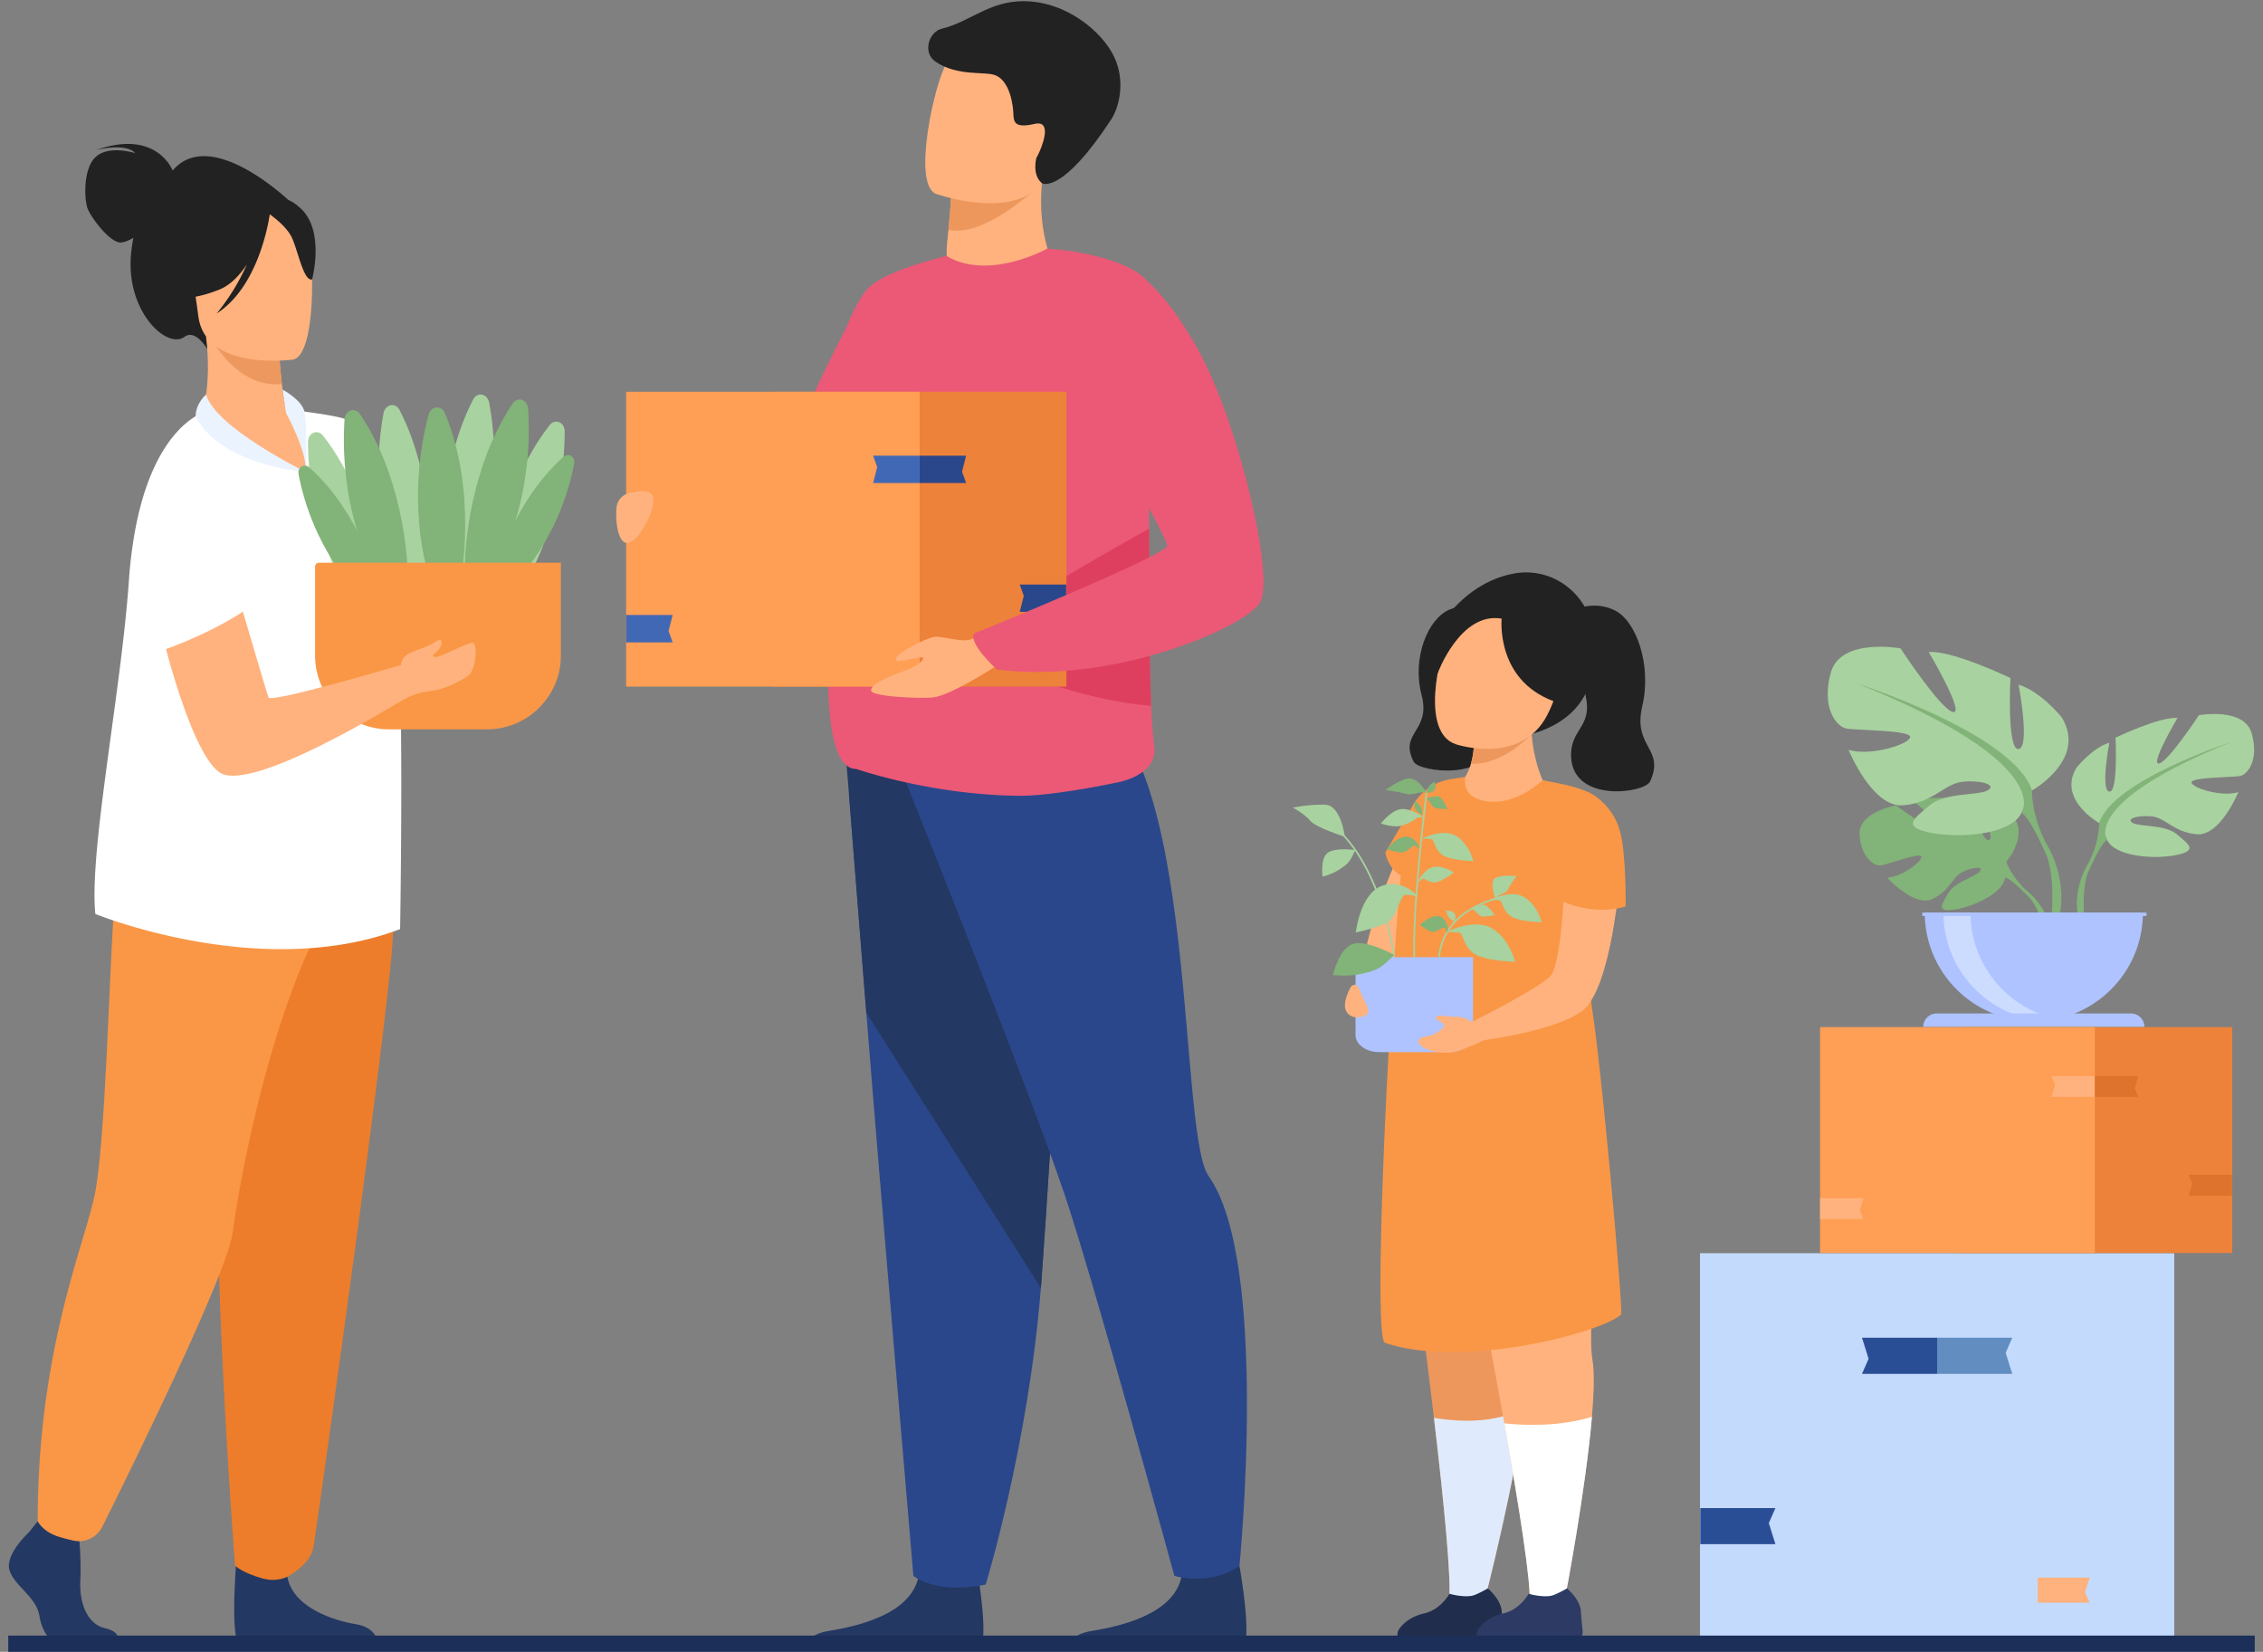 <svg width="137" height="100" viewBox="0 0 137 100" fill="none" xmlns="http://www.w3.org/2000/svg">
    <rect x="0" y="0" width="137" height="100" fill="#808080" stroke="none"/>
    <g clip-path="url(#tys34gui5a)">
        <path fill-rule="evenodd" clip-rule="evenodd" d="M121.46 52.178s1.608-1.87.1-3.058c0 0-1.103-.665-2.001-.611 0 0 1.273 2.129.861 2.34-.411.212-1.247-2.474-1.247-2.474s-2.508-.242-3.314.145c0 0 2.144 1.749 1.692 1.853-.452.104-2.767-1.613-2.767-1.613s-2.334.397-2.209 1.815c.124 1.42.927 1.858 1.281 1.82.354-.037 2.421-.824 2.466-.535.046.288-1.199 1.232-2.07 1.276 0 0 1.645 1.81 2.738 1.287 1.094-.522 1.188-1.35 1.869-1.66.682-.31 1.264-.31.982.007-.281.317-1.515.624-1.905 1.312-.39.687-.739 1.151.392.981 1.131-.17 2.971-.995 3.051-1.94l.081-.945z" fill="#82B378"/>
        <path fill-rule="evenodd" clip-rule="evenodd" d="M113.721 50.614s6.34-.244 7.739 1.564c0 0 .31.924 1.263 1.766l.149.404s-1.099-1.155-1.493-1.225c0 0 .616-2.239-7.658-2.509z" fill="#82B378"/>
        <path fill-rule="evenodd" clip-rule="evenodd" d="M122.723 53.944s1.36 1.003 1.455 2.795l-.247.023s-.434-1.854-1.22-2.578c-.785-.725.012-.24.012-.24z" fill="#82B378"/>
        <path fill-rule="evenodd" clip-rule="evenodd" d="M127.081 49.826s-2.556-1.428-1.363-3.365c0 0 .955-1.19 1.977-1.496 0 0-.545 2.889 0 2.957.547.068.376-3.264.376-3.264s2.694-1.291 3.751-1.19c0 0-1.671 2.823-1.126 2.754.546-.068 2.422-2.923 2.422-2.923s2.762-.51 3.205 1.122c.444 1.631-.272 2.447-.682 2.549-.409.103-3.035.068-2.966.408.067.34 1.841.884 2.83.578 0 0-1.092 2.686-2.524 2.55-1.432-.136-1.875-1.02-2.762-1.088-.886-.068-1.534.17-1.091.408.444.238 1.944.078 2.66.685.716.607 1.295.981-.034 1.253-1.33.272-3.718.102-4.195-.918l-.478-1.02z" fill="#A8D29F"/>
        <path fill-rule="evenodd" clip-rule="evenodd" d="M135.062 44.93s-7.162 2.313-7.981 4.896c0 0 .035 1.156-.681 2.482v.51s.75-1.734 1.159-1.972c0 0-1.602-2.244 7.503-5.916z" fill="#82B378"/>
        <path fill-rule="evenodd" clip-rule="evenodd" d="M126.4 52.308s-1.105 1.672-.475 3.707l.284-.076s-.276-2.242.302-3.369c.578-1.127-.111-.262-.111-.262z" fill="#82B378"/>
        <path fill-rule="evenodd" clip-rule="evenodd" d="M123.013 47.857s3.371-1.882 1.798-4.437c0 0-1.259-1.568-2.607-1.971 0 0 .719 3.809 0 3.899-.72.089-.495-4.303-.495-4.303s-3.551-1.703-4.945-1.568c0 0 2.203 3.72 1.484 3.63-.72-.09-3.192-3.855-3.192-3.855s-3.641-.671-4.225 1.48c-.584 2.15.36 3.226.899 3.361.539.134 4 .09 3.911.538-.09.448-2.428 1.165-3.731.762 0 0 1.438 3.54 3.326 3.36 1.888-.18 2.473-1.344 3.641-1.434 1.169-.09 2.023.224 1.439.538-.585.314-2.562.103-3.507.903-.943.8-1.708 1.293.045 1.651 1.753.36 4.9.135 5.53-1.21l.629-1.344z" fill="#A8D29F"/>
        <path fill-rule="evenodd" clip-rule="evenodd" d="M112.494 41.404s9.44 3.047 10.519 6.453c0 0-.045 1.524.899 3.271v.673s-.989-2.286-1.528-2.6c0 0 2.112-2.958-9.89-7.797z" fill="#82B378"/>
        <path fill-rule="evenodd" clip-rule="evenodd" d="M123.912 51.128s1.456 2.204.626 4.887l-.375-.1s.364-2.955-.398-4.441c-.761-1.487.147-.346.147-.346z" fill="#82B378"/>
        <path fill-rule="evenodd" clip-rule="evenodd" d="M123.126 61.832c-3.647 0-6.604-2.947-6.604-6.583h13.209c0 3.636-2.958 6.583-6.605 6.583z" fill="#AEC3FF"/>
        <path fill-rule="evenodd" clip-rule="evenodd" d="M125.077 61.782c-.268.034-.543.05-.821.05-3.647 0-6.604-2.947-6.604-6.583h1.641c0 3.36 2.524 6.13 5.784 6.533z" fill="#CCDCFF"/>
        <path fill-rule="evenodd" clip-rule="evenodd" d="M116.431 62.168h13.391a.814.814 0 0 0-.815-.813h-11.761a.814.814 0 0 0-.815.813zM116.372 55.451h13.576v-.202h-13.576v.202z" fill="#AEC3FF"/>
        <path fill-rule="evenodd" clip-rule="evenodd" d="M102.917 99.468h28.71v-23.6h-28.71v23.6z" fill="#C3DAFC"/>
        <path fill-rule="evenodd" clip-rule="evenodd" d="M102.934 93.483h4.549l-.4-1.276.4-.912h-4.549v2.188z" fill="#2A4E96"/>
        <path fill-rule="evenodd" clip-rule="evenodd" d="M117.272 83.171h4.549l-.4-1.276.4-.911h-4.549v2.188z" fill="#618DC1"/>
        <path fill-rule="evenodd" clip-rule="evenodd" d="M117.272 80.984h-4.549l.4 1.276-.4.911h4.549v-2.188z" fill="#2A4E96"/>
        <path fill-rule="evenodd" clip-rule="evenodd" d="M118.504 75.855h16.635V62.18h-16.635v13.675z" fill="#ED823A"/>
        <path fill-rule="evenodd" clip-rule="evenodd" d="M110.186 75.855h16.635V62.18h-16.635v13.675z" fill="#FF9E55"/>
        <path fill-rule="evenodd" clip-rule="evenodd" d="M135.129 72.387h-2.635l.232-.739-.232-.529h2.635v1.268z" fill="#DD732C"/>
        <path fill-rule="evenodd" clip-rule="evenodd" d="M126.822 66.412h-2.636l.232-.74-.232-.527h2.636v1.267z" fill="#FFB27D"/>
        <path fill-rule="evenodd" clip-rule="evenodd" d="M126.821 65.145h2.636l-.232.739.232.528h-2.636v-1.267z" fill="#DD732C"/>
        <path fill-rule="evenodd" clip-rule="evenodd" d="M110.186 72.534h2.636l-.232.74.232.528h-2.636v-1.268zM123.364 95.51h3.14l-.276.881.276.63h-3.14v-1.51z" fill="#FFB27D"/>
        <path fill-rule="evenodd" clip-rule="evenodd" d="M92.377 82.784c.067.61.009 1.538-.129 2.631-.542 4.327-2.31 11.239-2.31 11.239l-2.216.267c.161-1.221-.3-5.902-.912-11.088-.925-7.825-2.194-16.802-2.194-16.802s4.823-3.974 7.666-2.876c2.843 1.099-.239 13.597.095 16.63z" fill="#ED975D"/>
        <path fill-rule="evenodd" clip-rule="evenodd" d="M92.248 85.415c-.542 4.327-2.31 11.239-2.31 11.239l-2.216.267c.161-1.221-.3-5.902-.912-11.088.789.139 2.928.413 4.718-.26.275-.103.514-.151.72-.158z" fill="#DFEBFD"/>
        <path fill-rule="evenodd" clip-rule="evenodd" d="M90.219 36.91s-1.168-.558-2.48 0c-1.31.56-2.264 2.94-1.678 5.162.588 2.222-1.394 2.26-.477 4.043.326.632 4.635 1.17 4.782-1.292.09-1.526-1.294-1.601-.89-3.259.403-1.657.743-4.654.743-4.654z" fill="#222"/>
        <path fill-rule="evenodd" clip-rule="evenodd" d="M96.405 82.31c.13.748.095 2.002-.031 3.463-.376 4.411-1.579 10.716-1.579 10.716l-2.191.505c.083-1.207-.632-5.746-1.535-10.825-1.405-7.9-3.26-17.107-3.26-17.107s4.57-4.264 7.474-3.342c2.904.921.603 13.585 1.122 16.59z" fill="#FFB27D"/>
        <path fill-rule="evenodd" clip-rule="evenodd" d="M87.748 96.486s-.526.963-1.529 1.188c-.632.14-1.172.471-1.506.934a.588.588 0 0 0 .479.933l5.097-.028a.732.732 0 0 0 .725-.809c-.04-.377-.082-.815-.101-1.15-.042-.734-.84-1.394-.84-1.394s-.7.401-.97.448c-.586.102-1.355-.123-1.355-.123z" fill="#212D4C"/>
        <path fill-rule="evenodd" clip-rule="evenodd" d="M86.777 47.525s-3.581 6.274-4.254 10.84c0 0 1.871 1.503 2.53-.027.659-1.53 5.389-9.722 1.724-10.813z" fill="#FFB27D"/>
        <path fill-rule="evenodd" clip-rule="evenodd" d="M87.41 37.586c.037-.059 1.528-2.408 4.314-2.877 2.257-.38 4.37 1.21 4.717 3.465.349 2.267-.007 5.204-3.716 6.262l-5.314-6.85z" fill="#222"/>
        <path fill-rule="evenodd" clip-rule="evenodd" d="m88.092 47.687 4.198 2.485 1.108-2.937s-.534-1.082-.675-2.799a11.39 11.39 0 0 1 .068-2.476l-3.65 1.58s.063.332.089.817c.027.523.009 1.225-.182 1.881-.164.563-.455 1.093-.956 1.449z" fill="#FFB27D"/>
        <path fill-rule="evenodd" clip-rule="evenodd" d="M89.05 46.238c2.013.074 3.675-1.802 3.675-1.802l-3.494-.08c.027.524.01 1.226-.181 1.882z" fill="#ED975D"/>
        <path fill-rule="evenodd" clip-rule="evenodd" d="M88.146 45.06s3.942 1.31 5.528-1.781c1.712-3.336.234-5.94-1.117-6.194-2.694-.509-4.337.423-4.884 1.484-.547 1.061-1.704 5.788.473 6.49z" fill="#FFB27D"/>
        <path fill-rule="evenodd" clip-rule="evenodd" d="M98.14 79.575c-1.14 1.086-9.555 3.33-14.297 1.716-.85-.289.51-26.431 1.32-31.479a3.184 3.184 0 0 1 2.719-2.65c.236-.032.543-.094.819-.12-.059.62.101 1.234 1.186 1.447 1.445.281 2.81-.627 3.512-1.259 1.131.235 1.789.321 2.686.695a2.352 2.352 0 0 1 1.429 2.485l-1.135 8.344a8.362 8.362 0 0 0 .018 2.403c.368 2.414.953 8.294 1.345 12.767.275 3.146.456 5.596.398 5.651z" fill="#F99746"/>
        <path fill-rule="evenodd" clip-rule="evenodd" d="M90.908 37.452s-.374 3.687 3.135 4.993c1.395.52 2.121-5.112-.794-6.236-2.915-1.125-5.79.21-6.133 2.177-.344 1.965-.082 2.375-.082 2.375s1.364-3.74 3.874-3.31z" fill="#222"/>
        <path fill-rule="evenodd" clip-rule="evenodd" d="m85.69 48.505-1.826 3.111s.235 1.444 1.6 1.588c1.366.144.225-4.7.225-4.7z" fill="#F99746"/>
        <path fill-rule="evenodd" clip-rule="evenodd" d="M95.263 36.942s1.167-.63 2.478 0c1.312.63 2.266 3.309 1.68 5.812-.589 2.502 1.394 2.544.476 4.552-.326.711-4.634 1.317-4.782-1.455-.09-1.718 1.294-1.802.89-3.669-.403-1.867-.742-5.24-.742-5.24z" fill="#222"/>
        <path fill-rule="evenodd" clip-rule="evenodd" d="M96.374 85.773c-.376 4.411-1.579 10.716-1.579 10.716l-2.191.505c.083-1.207-.632-5.746-1.535-10.825 1.169.122 3.322.215 5.305-.396z" fill="#fff"/>
        <path fill-rule="evenodd" clip-rule="evenodd" d="M92.542 96.486s-.527.963-1.53 1.188c-.632.14-1.171.471-1.506.934a.587.587 0 0 0 .479.933l5.097-.028a.732.732 0 0 0 .726-.809c-.04-.377-.083-.815-.102-1.15-.042-.734-.84-1.394-.84-1.394s-.699.401-.969.448c-.587.102-1.355-.123-1.355-.123z" fill="#2C3A64"/>
        <path fill-rule="evenodd" clip-rule="evenodd" d="M89.177 57.947v4.717c0 .567-.641 1.03-1.425 1.03h-4.263c-.784 0-1.426-.463-1.426-1.03v-4.717h7.114z" fill="#AEC3FF"/>
        <path fill-rule="evenodd" clip-rule="evenodd" d="M84.354 57.954c-.007-.05-.682-5.099-3.311-7.603l.071-.075c2.656 2.53 3.336 7.614 3.342 7.665l-.102.013zM85.57 57.95c-.11-3.21.736-9.925.744-9.992l.102.014c-.008.067-.854 6.772-.744 9.973l-.103.004zM87.169 57.952l-.103-.01c.146-1.553 1.141-2.458 1.95-2.944a5.85 5.85 0 0 1 1.735-.688l.02.1c-.009.002-.846.16-1.704.677-.788.474-1.757 1.356-1.898 2.865z" fill="#A8D29F"/>
        <path fill-rule="evenodd" clip-rule="evenodd" d="M81.412 50.657s-.214-1.912-1.195-1.942c-.98-.03-1.95.178-1.95.178s.713.38 1.05.792c.336.412 2.096.972 2.096.972zM82.049 51.458s-1.228-.177-1.683.178c-.456.356-.298 1.441-.298 1.441s.595-.158 1.01-.434c.416-.277.614-.433.792-.81l.179-.375z" fill="#A8D29F"/>
        <path fill-rule="evenodd" clip-rule="evenodd" d="M84.405 57.812s-1.65-.926-2.495-.67c-.845.255-1.22 1.888-1.22 1.888s.934.102 1.678-.064c.745-.165 1.114-.28 1.575-.717l.462-.437zM86.365 48.005c.035.028-.534-.992-1.143-.873-.61.118-1.337.696-1.337.696s.861.118 1.24.236c.379.119 1.017-.236 1.24-.059z" fill="#82B378"/>
        <path fill-rule="evenodd" clip-rule="evenodd" d="M90.548 54.428c.001.04-.43-1.079-.003-1.286.427-.208 1.26-.1 1.26-.1s-.395.528-.52.814c-.124.286-.743.316-.737.572z" fill="#A8D29F"/>
        <path fill-rule="evenodd" clip-rule="evenodd" d="M86.365 47.995s-.01-.44.495-.676c0 0 .109.286 0 .493-.109.208-.495.183-.495.183z" fill="#82B378"/>
        <path fill-rule="evenodd" clip-rule="evenodd" d="M88.068 55.785s-.427-.108-.522-.656c0 0 .306-.029.477.132.172.16.045.524.045.524z" fill="#A8D29F"/>
        <path fill-rule="evenodd" clip-rule="evenodd" d="M86.326 48.353s.445-.178.732-.139c.287.04.574.77.574.77s-.594-.01-.791-.089c-.199-.079-.337-.562-.515-.542z" fill="#82B378"/>
        <path fill-rule="evenodd" clip-rule="evenodd" d="M89.086 55.056s.399-.267.687-.288c.29-.021.723.633.723.633s-.583.114-.793.078c-.21-.035-.447-.48-.617-.423zM86.187 49.476s-.773-.578-1.386-.492c-.614.087-1.208.876-1.208.876s.693.217 1.079.158c.386-.06.891-.31 1.025-.444.134-.133.49-.098.49-.098z" fill="#A8D29F"/>
        <path fill-rule="evenodd" clip-rule="evenodd" d="M86.066 49.325s.122-.345-.108-.568l-.299-.289s-.065.258.003.465c.068.209.404.392.404.392z" fill="#82B378"/>
        <path fill-rule="evenodd" clip-rule="evenodd" d="M86.053 50.784s1.247-.653 2.064-.194 1.084 1.54 1.084 1.54-1.44-.03-1.915-.4c-.476-.37-.436-.903-.65-.933-.212-.03-.583-.013-.583-.013zM85.813 53.444s.37-.857.985-.96c.615-.103 1.207.344 1.207.344s-.757.585-1.158.591c-.402.007-.605-.284-.727-.211a2.821 2.821 0 0 0-.307.236zM87.546 56.438s1.655-.866 2.739-.258c1.084.61 1.439 2.044 1.439 2.044s-1.912-.04-2.542-.53c-.63-.492-.58-1.199-.861-1.238-.282-.04-.775-.018-.775-.018zM90.182 54.489s1.247-.654 2.064-.194c.817.458 1.084 1.539 1.084 1.539s-1.44-.03-1.916-.4c-.475-.37-.436-.903-.649-.933-.212-.029-.583-.012-.583-.012z" fill="#A8D29F"/>
        <path fill-rule="evenodd" clip-rule="evenodd" d="M85.944 51.413s-.117-.67-.74-.756c-.62-.087-1.24.757-1.24.757s.58.193.906.193c.327 0 .66-.509.82-.398.16.112.254.204.254.204z" fill="#82B378"/>
        <path fill-rule="evenodd" clip-rule="evenodd" d="M85.85 54.277s-.963-1.148-2.244-.63c-1.28.519-1.528 2.805-1.528 2.805s1.317-.268 1.94-.628c.623-.359.692-1.693 1.122-1.658.43.036.71.111.71.111z" fill="#A8D29F"/>
        <path fill-rule="evenodd" clip-rule="evenodd" d="M87.633 56.47s.102-.722-.398-.963c-.5-.24-1.277.483-1.277.483s.433.34.71.419c.275.08.709-.367.811-.213a1.9 1.9 0 0 1 .154.274z" fill="#82B378"/>
        <path fill-rule="evenodd" clip-rule="evenodd" d="M94.8 50.473s-.054 7.787-.97 8.647c-.916.859-4.778 2.772-4.778 2.772l.343 1.138s4.596-.527 6.374-1.816c1.778-1.289 2.37-8.217 2.317-8.915-.054-.698-3.286-1.826-3.286-1.826z" fill="#FFB27D"/>
        <path fill-rule="evenodd" clip-rule="evenodd" d="M96.572 48.207s1.08.645 1.485 2.054c.404 1.41.36 4.612.36 4.612s-1.98.726-4.365-.564c-2.384-1.289 2.52-6.102 2.52-6.102z" fill="#F99746"/>
        <path fill-rule="evenodd" clip-rule="evenodd" d="M89.1 61.868s-.438-.338-.867-.311c-.428.027-1.3-.187-1.3.027 0 .213.483.333.51.467.026.133-.442.507-.763.614-.322.107-.898.08-.79.454.107.374 1.03.64 1.767.614.737-.027 2.203-.773 2.203-.773l-.76-1.092zM81.79 59.727s-.533.893-.317 1.43c.215.538.913.497 1.236.282.323-.215-.091-.775-.243-1.138-.156-.373-.3-.923-.676-.574z" fill="#FFB27D"/>
        <path fill-rule="evenodd" clip-rule="evenodd" d="M26.89 34.228s-.615-5.448 1.75-10.039c.25-.486.873-.364.975.193.368 1.998.734 5.987-.96 10.226-2.412 6.033-1.764-.38-1.764-.38zM29.715 35.305s.386-5.469 3.547-9.556c.335-.433.925-.2.924.367-.002 2.03-.367 6.02-2.806 9.882-3.47 5.496-1.665-.693-1.665-.693z" fill="#A8D29F"/>
        <path fill-rule="evenodd" clip-rule="evenodd" d="M28.142 34.216s.011-5.482 2.885-9.775c.304-.455.909-.262.947.303.137 2.026.045 6.031-2.123 10.05-3.086 5.718-1.71-.578-1.71-.578z" fill="#82B378"/>
        <path fill-rule="evenodd" clip-rule="evenodd" d="M30 34.493s1.085-4.141 4.1-6.824c.32-.285.738-.021.656.413-.294 1.558-1.15 4.567-3.579 7.181-3.454 3.72-1.178-.77-1.178-.77z" fill="#82B378"/>
        <path fill-rule="evenodd" clip-rule="evenodd" d="M1.774 92.739s-1.49 1.355-1.2 2.318c.291.963 1.636 1.605 1.817 2.783.182 1.177.909 1.82 1.563 1.82h3.119s.481-.83-.682-1.08c-1.163-.249-1.601-1.632-1.528-2.916.072-1.285-.11-2.996-.11-2.996l-2.47-.571-.51.642zM14.385 93.454s-.536 5.742.118 6.064l8.371-.018s0-.963-1.344-1.177c-1.345-.214-3.707-.999-4.107-2.747-.4-1.747-3.038-2.122-3.038-2.122z" fill="#233862"/>
        <path fill-rule="evenodd" clip-rule="evenodd" d="M21.22 46.186s2.414 7.489 2.57 10.039c.154 2.55-4.615 36.223-4.806 37.398-.181 1.107-1.56 1.814-1.56 1.814s-.635.373-1.54.118c-1.257-.354-1.654-.778-1.654-.778s-1.879-24.015-.716-32.593c1.162-8.58 1.176-15.998 1.176-15.998h6.53z" fill="#ED7D2B"/>
        <path fill-rule="evenodd" clip-rule="evenodd" d="M10.995 45.962s-3.682 4.925-4.025 8.254c-.343 3.33-.539 15.022-1.27 18.268-.731 3.245-3.418 9.49-3.418 19.613 0 0 .28.58 1.142.889.276.099.645.194 1.004.276a1.58 1.58 0 0 0 1.765-.835c1.816-3.646 7.602-15.405 7.899-17.845.21-1.727 2.036-13.16 6.021-19.867.957-1.61-.587-8.015-.587-8.015l-8.531-.738z" fill="#F99746"/>
        <path fill-rule="evenodd" clip-rule="evenodd" d="M10.453 10.324c-.088-.214-1.12-2.482-4.624-1.244 0 0 1.778-.46 2.358.192 0 0-1.511-.494-2.34.182-.83.676-.751 2.592-.549 3.152.202.56 1.397 2.155 2.053 2.072.248-.03.503-.149.725-.284a9.218 9.218 0 0 0-.147 1.035c-.296 3.453 2.187 5.738 3.238 4.964.674-.496 1.376.735 1.376.735l5.024-8.918s-4.792-4.633-7.114-1.886z" fill="#222"/>
        <path fill-rule="evenodd" clip-rule="evenodd" d="M19.878 31.328c-4.758 2.185-8.336-5.527-8.025-5.606.476-.553.966-2.523.618-5.359l.246.018 4.138.315s.065 1.319.208 2.549c.094.808.224 1.58.392 1.916.049.1.946.232.948.235.07.078 2.744 5.35 1.475 5.932z" fill="#FFB27D"/>
        <path fill-rule="evenodd" clip-rule="evenodd" d="M23.251 33.725c.308 1.16.561 2.197.685 2.898.574 3.225.286 19.624.286 19.624-8.397 3.193-18.45-.917-18.45-.917-.312-3.057.883-9.857 1.609-15.908.178-1.483.327-2.92.42-4.246a27.42 27.42 0 0 1 .384-3.097c1.206-6.466 4.31-7.177 4.31-7.177 1.451 2.896 6.03 3.676 6.03 3.676.058-1.63-.456-3.706-.456-3.706.58.072 2.535.317 3.064.58 1.568.78 5.285 7.315 5.285 7.315s.963-.437-3.167.958z" fill="#fff"/>
        <path fill-rule="evenodd" clip-rule="evenodd" d="M16.856 20.696s.063 1.318.207 2.55c-2.269.218-3.716-1.751-4.345-2.864l4.138.314z" fill="#ED985F"/>
        <path fill-rule="evenodd" clip-rule="evenodd" d="M17.75 21.767s-5.34.762-5.75-2.66c-.411-3.424-1.377-5.631 2.014-6.263 3.392-.631 4.212.59 4.62 1.7.407 1.107.494 6.936-.884 7.223z" fill="#FFB27D"/>
        <path fill-rule="evenodd" clip-rule="evenodd" d="M18.248 12.66c-.95-.927-1.547-.622-1.86-.268-3.121-1.285-4.715 1.394-4.715 1.394-.065 2.501-1.622 4.125-1.622 4.125s1.049.496 3.226-.38c.665-.267 1.218-.846 1.667-1.52a12.957 12.957 0 0 1-1.827 2.966c2.533-1.613 3.155-5.585 3.214-6.004.362.26 1.084.834 1.356 1.45.37.84.704 2.619 1.206 2.494 0 0 .779-2.869-.645-4.258z" fill="#222"/>
        <path fill-rule="evenodd" clip-rule="evenodd" d="M12.473 23.886s-.627.528-.628 1.312c0 0 .977 2.743 6.68 3.38 0 0-5.45-2.653-6.052-4.692zM17.318 25.002s1.249 2.252 1.208 3.576c0 0 .098-3.008-.106-3.706-.204-.698-1.315-1.285-1.315-1.285l.213 1.415z" fill="#EBF3FF"/>
        <path fill-rule="evenodd" clip-rule="evenodd" d="M25.942 34.867s.616-5.448-1.749-10.039c-.25-.487-.873-.364-.975.193-.368 1.997-.734 5.987.96 10.226 2.412 6.032 1.764-.38 1.764-.38zM23.119 35.944s-.387-5.469-3.548-9.556c-.335-.433-.924-.2-.924.366.002 2.031.368 6.021 2.806 9.883 3.47 5.496 1.666-.693 1.666-.693z" fill="#A8D29F"/>
        <path fill-rule="evenodd" clip-rule="evenodd" d="M24.692 34.855s-.012-5.483-2.886-9.775c-.304-.455-.909-.263-.947.303-.137 2.026-.045 6.03 2.123 10.05 3.086 5.718 1.71-.578 1.71-.578zM27.892 35.15s1.037-5.384-.963-10.144c-.212-.505-.842-.43-.988.117-.521 1.963-1.197 5.912.163 10.27 1.936 6.2 1.788-.243 1.788-.243z" fill="#82B378"/>
        <path fill-rule="evenodd" clip-rule="evenodd" d="M22.834 35.132s-1.085-4.141-4.1-6.825c-.32-.284-.739-.02-.657.414.294 1.558 1.15 4.567 3.579 7.181 3.455 3.72 1.178-.77 1.178-.77z" fill="#82B378"/>
        <path fill-rule="evenodd" clip-rule="evenodd" d="M29.48 44.155h-5.928c-2.463 0-4.477-2.008-4.477-4.463v-5.389c0-.128.105-.234.235-.234h14.646v5.623c0 2.455-2.014 4.463-4.476 4.463z" fill="#F99746"/>
        <path fill-rule="evenodd" clip-rule="evenodd" d="M11.467 31.457c-1.692-.752-2.893.8-2.577 2.62.876 5.05 2.96 12.298 4.666 12.814 2.562.775 11.777-5.107 11.777-5.107l-1.056-1.529s-7.885 2.332-8.024 1.969c-.138-.362-2.942-9.948-2.942-9.948l-1.844-.819z" fill="#FFB27D"/>
        <path fill-rule="evenodd" clip-rule="evenodd" d="M24.277 40.255s-.015-.466.535-.722c.55-.255 1.09-.361 1.538-.676.448-.315.458.08.264.39-.194.312-.598.429-.324.52.274.09 1.37-.567 2.23-.855.463-.155.305 1.624-.151 1.974-.397.304-1.462.869-2.348.958-1.101.11-1.901.687-1.901.687l.157-2.276z" fill="#FFB27D"/>
        <path fill-rule="evenodd" clip-rule="evenodd" d="M12.231 27.592s-2.268.862-3.06 2.042c-.791 1.18-.888 4.948.337 9.846 0 0 4.682-1.478 7.098-3.985 0 0-1.883-8.612-4.375-7.903z" fill="#fff"/>
        <path fill-rule="evenodd" clip-rule="evenodd" d="M52.494 17.512s-7.69 13.396-6.147 18.016c1.542 4.62 6.702 4.915 6.702 4.915l-.555-22.93z" fill="#EB5976"/>
        <path fill-rule="evenodd" clip-rule="evenodd" d="M48.507 99.95h10.735c.769-.52-.208-5.603-.208-5.603s-2.93-1.108-3.436 1.146c-.507 2.252-3.731 2.968-5.438 3.243-1.168.19-1.537.828-1.653 1.215zM64.428 99.95h10.734c.77-.52-.207-5.603-.207-5.603s-2.93-1.108-3.436 1.146c-.507 2.252-3.731 2.968-5.438 3.243-1.167.19-1.537.828-1.653 1.215z" fill="#233862"/>
        <path fill-rule="evenodd" clip-rule="evenodd" d="M51.395 48.087s.482 6.001 1.05 13.216c.77 9.8 2.85 34.097 2.85 34.097s1.362 1.16 4.38.525c0 0 2.57-8.382 3.34-17.949l.035-.473c.715-9.739 1.826-30.247 1.826-30.247l-13.481.83z" fill="#2B478B"/>
        <path fill-rule="evenodd" clip-rule="evenodd" d="M51.23 46.014s.647 8.075 1.215 15.289l10.57 16.673.035-.473c.715-9.739 1.826-30.247 1.826-30.247L51.23 46.014z" fill="#233862"/>
        <path fill-rule="evenodd" clip-rule="evenodd" d="M54.31 46.014s7.666 19.023 10.117 26.234c1.746 5.136 6.669 23.156 6.669 23.156s2.141.65 3.94-.606c0 0 1.832-18.41-1.868-23.6-1.962-2.755-.487-28.63-8.446-28.851-7.959-.222-10.411 3.667-10.411 3.667z" fill="#2B478B"/>
        <path fill-rule="evenodd" clip-rule="evenodd" d="M57.735 17.97c1.17.614 2.313.652 3.303.443.906-.19 1.683-.589 2.237-.942.569-.362.903-.677.903-.677s-.04-.058-.107-.17c-.345-.59-1.393-2.709-.927-6.114.006-.045-.332.018-.844.139-1.52.359-4.578 1.224-4.714 1.262h-.005s-.038.716-.163 2c-.01.113-.023.232-.035.354-.015.15-.031.31-.05.474-.141 1.335.402 3.23.402 3.23z" fill="#FFB27D"/>
        <path fill-rule="evenodd" clip-rule="evenodd" d="M57.418 13.911c2.27.52 5.66-2.823 5.66-2.823a3.574 3.574 0 0 0-.778-.44c-1.52.36-4.578 1.225-4.714 1.263h-.005s-.038.716-.163 2z" fill="#ED975D"/>
        <path fill-rule="evenodd" clip-rule="evenodd" d="M50.196 42.809c.165 2.181.628 3.742 1.64 3.742 0 0 4.504 1.58 9.887 1.624 1.052.007 2.543-.197 3.778-.403a59.246 59.246 0 0 0 2.262-.428c1.082-.25 2.277-.916 2.117-2.146a30.25 30.25 0 0 1-.189-2.47l-.008-.189c-.119-2.85-.1-6.776-.115-10.535-.01-2.308-.033-4.553-.11-6.446 0 0 1.063-7.436-.117-8.657-1.383-1.427-5.44-1.865-5.695-1.81-.077-.016-.153-.035-.231-.049 0 0-3.456 1.942-6.025.505 0 0-.069-.076-.079-.073-.6.2-3.74.902-4.817 2.038-.373.391-1.857 2.791-1.897 5.428-.056 3.675.088 7.85.088 7.852-.04.597-.104 1.366-.174 2.245-.075.936-.158 1.993-.229 3.096-.034.556-.067 1.123-.094 1.69-.08 1.75-.104 3.51.008 4.986z" fill="#EB5976"/>
        <path fill-rule="evenodd" clip-rule="evenodd" d="M56.646 11.73s.934.334 2.124.494c1.741.234 4.03.096 4.75-2.004 1.211-3.534 2.758-5.654-.806-7.097-1.909-.772-3.13-.813-3.959-.518-.72.254-1.145.762-1.466 1.265-.692 1.082-2.085 7.241-.643 7.86z" fill="#FFB27D"/>
        <path fill-rule="evenodd" clip-rule="evenodd" d="M57.019 1.736c-.805.195-1.168 1.46-.401 1.985 1.374.942 3.053.572 3.672.847.886.392 1.046 1.875 1.061 2.345.016.472.079.87 1.282.587.198-.046.34-.032.438.026.5.296-.14 1.727-.332 2.037 0 0-.276 1.026.338 1.525.075.06 1.282.586 4.192-3.854.458-.697.894-2.267.188-3.779C66.752 1.944 64.57.072 61.95.072c-2.071 0-3.227 1.25-4.931 1.664z" fill="#222"/>
        <path fill-rule="evenodd" clip-rule="evenodd" d="M59.217 38.546c-.382.715 1.264 1.66 1.264 1.66s4.548 2.156 9.21 2.522l-.008-.189c-.119-2.85-.1-6.776-.115-10.535 0 0-9.72 5.362-10.35 6.542z" fill="#DF3F5E"/>
        <path fill-rule="evenodd" clip-rule="evenodd" d="M46.79 41.567h17.768V23.718H46.79v17.85z" fill="#ED823A"/>
        <path fill-rule="evenodd" clip-rule="evenodd" d="M37.907 41.567h17.767V23.718H37.907v17.85z" fill="#FF9E55"/>
        <path fill-rule="evenodd" clip-rule="evenodd" d="M64.547 37.04h-2.815l.248-.964-.248-.69h2.815v1.655z" fill="#2B478B"/>
        <path fill-rule="evenodd" clip-rule="evenodd" d="M55.674 29.242h-2.816l.248-.965-.248-.69h2.816v1.655z" fill="#4168B5"/>
        <path fill-rule="evenodd" clip-rule="evenodd" d="M55.674 27.587h2.815l-.248.965.248.69h-2.815v-1.655z" fill="#2B478B"/>
        <path fill-rule="evenodd" clip-rule="evenodd" d="M37.906 37.232h2.815l-.247.966.247.69h-2.815v-1.656z" fill="#4168B5"/>
        <path fill-rule="evenodd" clip-rule="evenodd" d="M37.327 30.709a.99.99 0 0 1 .744-.852c.565-.142 1.372-.25 1.47.253.153.784-.897 2.759-1.584 2.759-.521 0-.727-1.27-.63-2.16zM60.48 40.206s-2.877 1.892-3.988 2.013c-.755.084-3.74-.038-3.756-.415-.023-.53 1.823-1.092 2.302-1.305.477-.214.852-.46.849-.665-.004-.206-1.85.475-1.651.027.199-.45 1.905-1.231 2.317-1.306.413-.076 1.742.374 2.258.136.517-.238 1.67 1.515 1.67 1.515z" fill="#FFB27D"/>
        <path fill-rule="evenodd" clip-rule="evenodd" d="M68.344 16.21s1.97.83 4.313 5.193c2.342 4.362 4.557 13.6 3.608 15.103-.95 1.502-8.946 4.94-15.917 4.024 0 0-1.73-1.57-1.38-2.175 0 0 11.687-4.75 11.694-5.318.007-.568-5.255-9.374-5.493-11.81-.237-2.438 3.175-5.017 3.175-5.017z" fill="#EB5976"/>
        <path d="M.5 99.518h136" stroke="#1C2F59"/>
    </g>
    <defs>
        <clipPath id="tys34gui5a">
            <path fill="#fff" transform="translate(.5)" d="M0 0h136v100H0z"/>
        </clipPath>
    </defs>
</svg>
